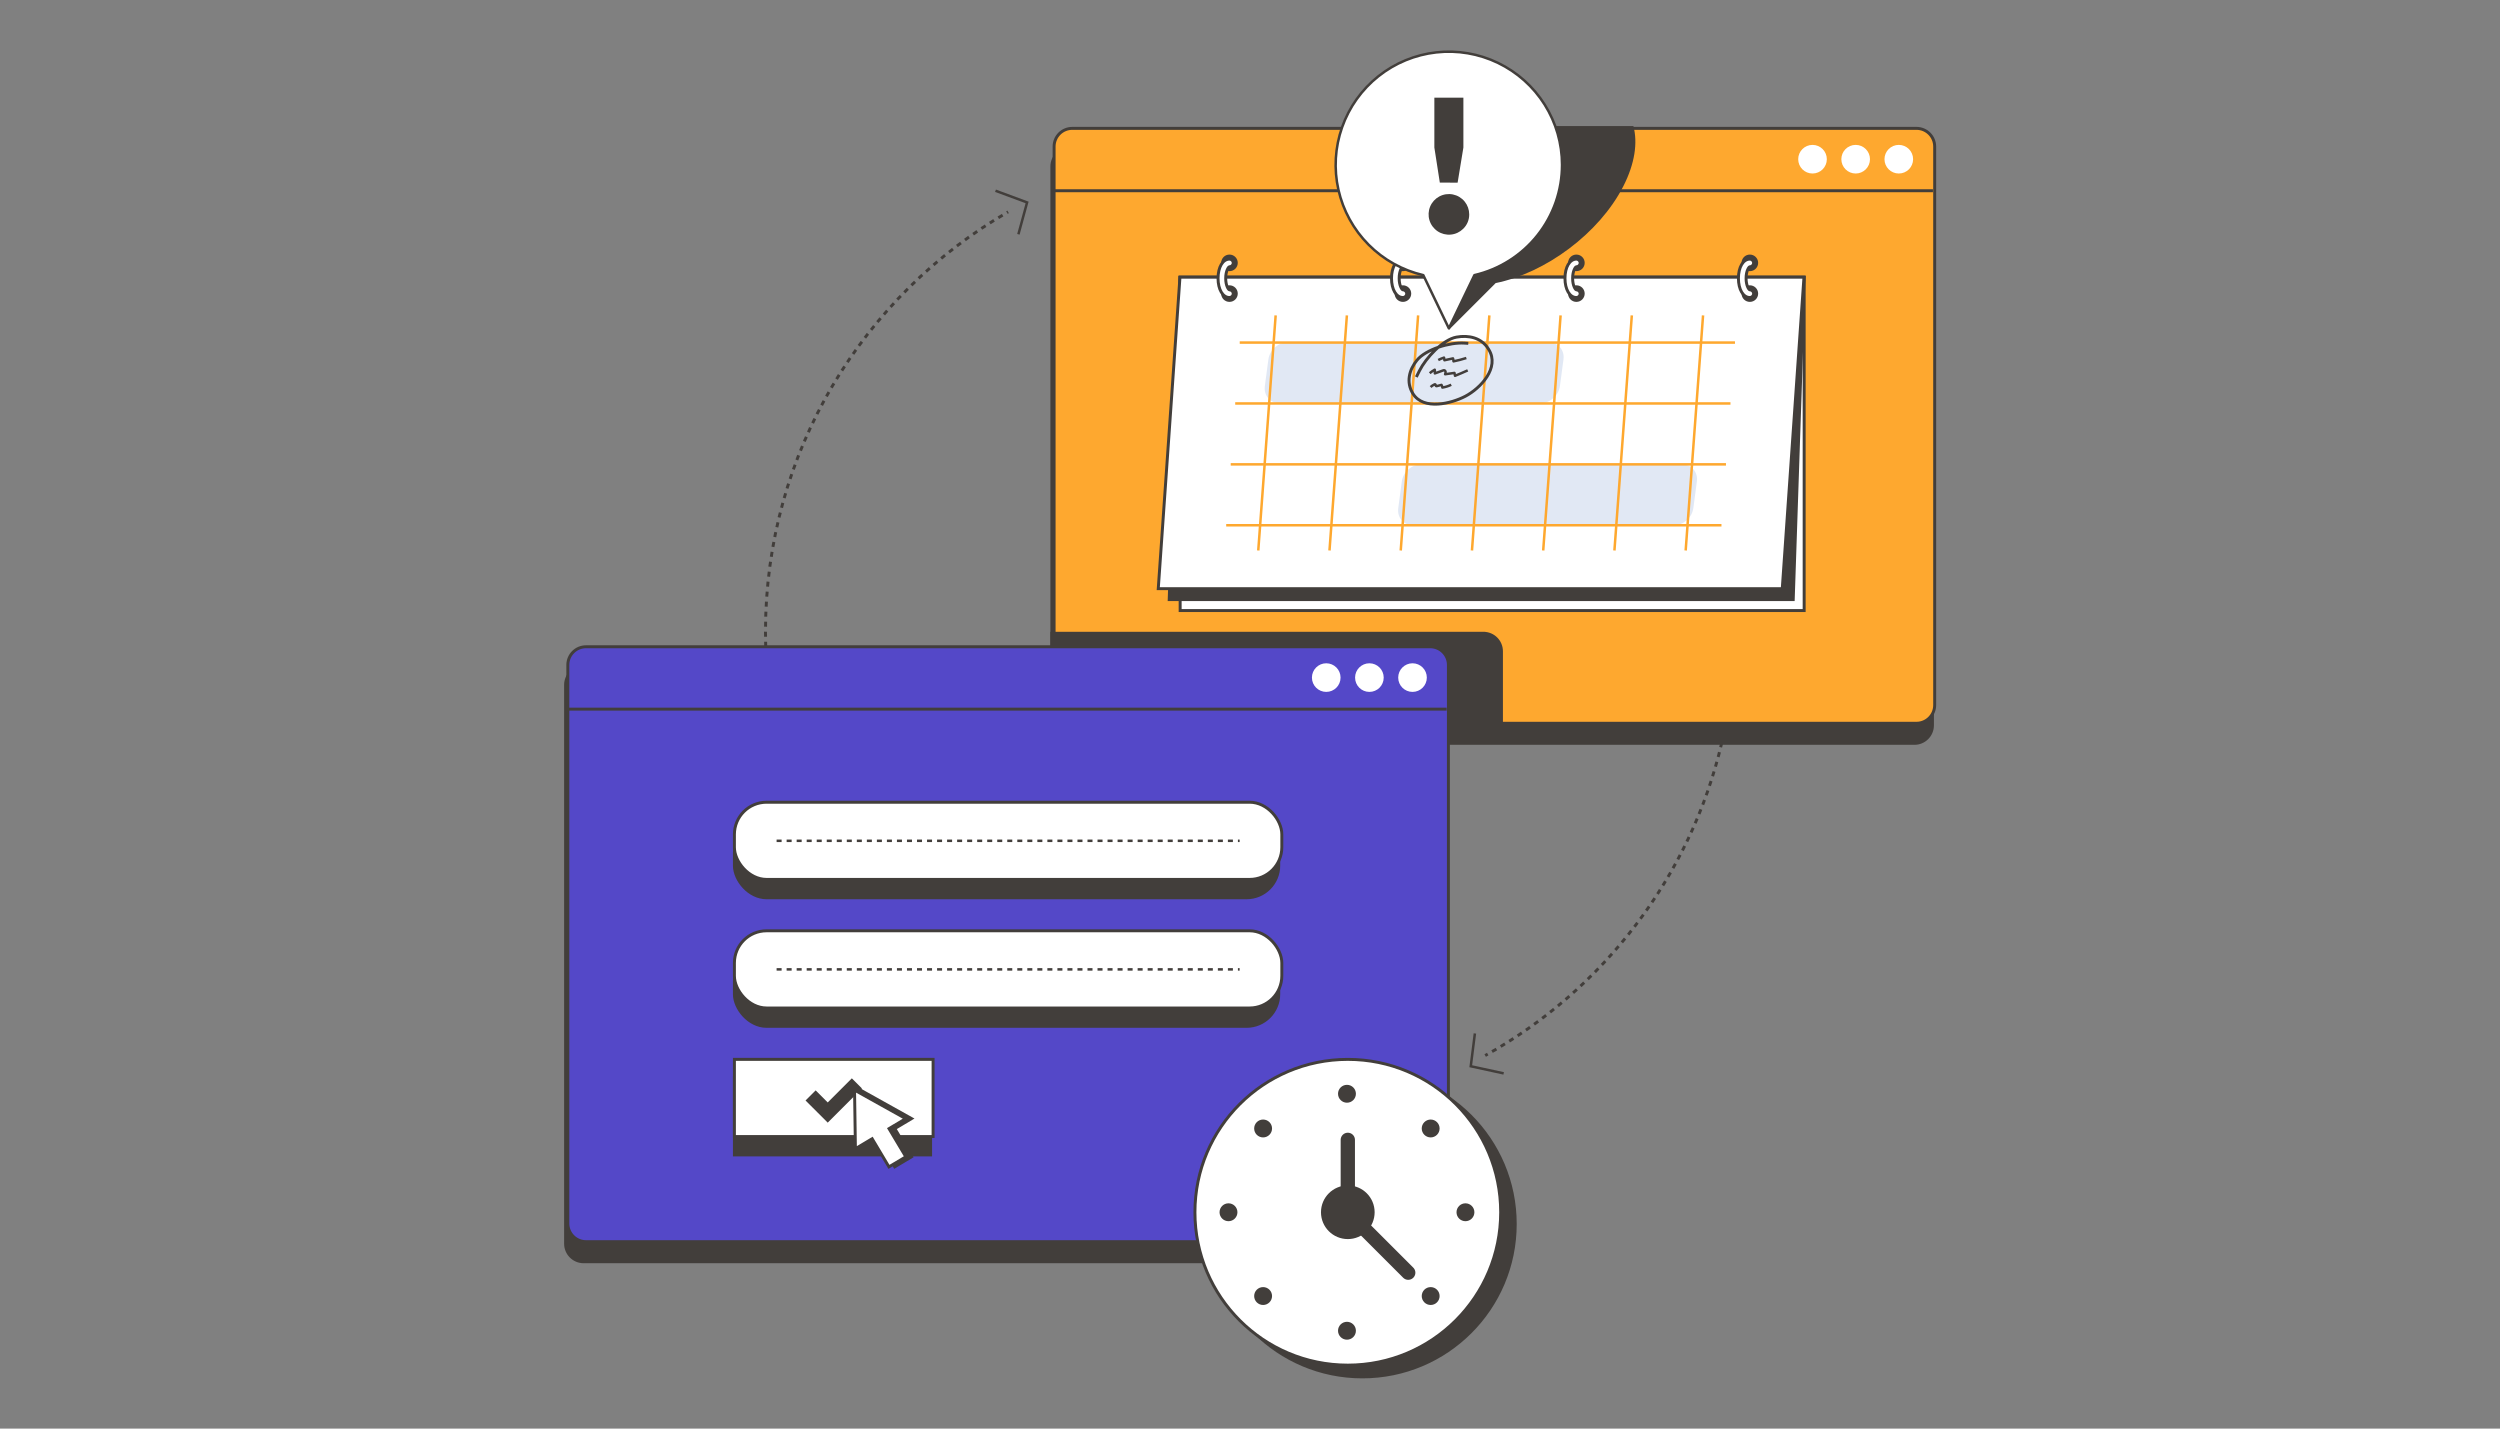 <?xml version="1.0" encoding="UTF-8"?>
<svg id="Layer_1" data-name="Layer 1" xmlns="http://www.w3.org/2000/svg" viewBox="0 0 3500 2000">
  <rect x="0" y="0" width="3500" height="2000" fill="#808080" stroke="none"/>
  <defs>
    <style>
      .cls-1 {
        stroke: #fea82f;
      }

      .cls-1, .cls-2, .cls-3, .cls-4, .cls-5, .cls-6, .cls-7, .cls-8, .cls-9, .cls-10, .cls-11, .cls-12, .cls-13 {
        stroke-miterlimit: 10;
      }

      .cls-1, .cls-3, .cls-14, .cls-7, .cls-8, .cls-10, .cls-11, .cls-12 {
        fill: none;
      }

      .cls-1, .cls-14, .cls-10, .cls-15, .cls-11 {
        stroke-width: 3.52px;
      }

      .cls-16, .cls-9, .cls-15 {
        fill: #fff;
      }

      .cls-2 {
        fill: #fea82f;
      }

      .cls-2, .cls-3, .cls-14, .cls-4, .cls-5, .cls-6, .cls-7, .cls-8, .cls-9, .cls-10, .cls-15, .cls-11, .cls-12, .cls-13 {
        stroke: #423e3b;
      }

      .cls-2, .cls-5, .cls-7, .cls-8, .cls-9, .cls-13 {
        stroke-width: 4.15px;
      }

      .cls-3, .cls-4 {
        stroke-width: 4.15px;
      }

      .cls-17, .cls-4, .cls-5 {
        fill: #423e3b;
      }

      .cls-18 {
        fill: #e1e8f4;
      }

      .cls-14, .cls-15 {
        stroke-linejoin: round;
      }

      .cls-6 {
        stroke-linecap: round;
      }

      .cls-6, .cls-12 {
        stroke-width: 20px;
      }

      .cls-8 {
        stroke-dasharray: 0 0 7.02 7.02;
      }

      .cls-11 {
        stroke-dasharray: 0 0 7.02 7.02;
      }

      .cls-13 {
        fill: #5448c8;
      }
    </style>
  </defs>
  <path class="cls-8" d="m2410.58,1039.35c-44,188.47-166.58,346.73-331.31,438.37"/>
  <path class="cls-8" d="m1071.99,905.45c-.21-6.95-.32-13.93-.32-20.93,0-251.3,136.65-470.68,339.69-587.89"/>
  <path class="cls-4" d="m2680.19,207.83h-1182.35c-13.93,0-25.22,11.29-25.22,25.22v782.42c0,13.93,11.29,25.22,25.22,25.22h1182.35c13.93,0,25.23-11.29,25.23-25.22V233.06c0-13.93-11.29-25.22-25.23-25.22Z"/>
  <path class="cls-2" d="m2683.1,179.71h-1181.91c-14.05,0-25.45,11.39-25.45,25.45v781.97c0,14.05,11.39,25.45,25.45,25.45h1181.91c14.05,0,25.45-11.39,25.45-25.45V205.16c0-14.05-11.4-25.45-25.45-25.45Z"/>
  <path class="cls-3" d="m2706.12,267.03h-1233.89"/>
  <path class="cls-16" d="m2537.53,242.92c11.07,0,20.04-8.97,20.04-20.04s-8.97-20.04-20.04-20.04-20.04,8.97-20.04,20.04,8.97,20.04,20.04,20.04Z"/>
  <path class="cls-16" d="m2597.93,242.92c11.07,0,20.04-8.97,20.04-20.04s-8.97-20.04-20.04-20.04-20.04,8.97-20.04,20.04,8.97,20.04,20.04,20.04Z"/>
  <path class="cls-16" d="m2658.31,242.92c11.07,0,20.04-8.97,20.04-20.04s-8.97-20.04-20.04-20.04-20.04,8.97-20.04,20.04,8.97,20.04,20.04,20.04Z"/>
  <path class="cls-9" d="m2525.82,854.77v-466.65h-873.61v466.65h873.61Z"/>
  <path class="cls-5" d="m2510.5,839.45l15.13-451.32h-873.61l-15.13,451.32h873.61Z"/>
  <path class="cls-9" d="m2495.18,824.12l30.38-436.05h-873.61l-30.38,436.05h873.61Z"/>
  <path class="cls-17" d="m2272.61,260.82c-33.75,66.02-108.71,121.21-178.71,135.51l-65.37,65.37,1.45-65.37c-55.4-14.25-73.96-69.49-40.24-135.51,16.16-31.73,41.94-60.93,72.05-84.31h224.96c6.22,23.38,2.05,52.58-14.14,84.31Z"/>
  <g>
    <circle class="cls-5" cx="1721.26" cy="368.01" r="9.54"/>
    <circle class="cls-5" cx="1721.26" cy="411.04" r="9.54"/>
    <path class="cls-9" d="m1721.16,416.52c-9.22,0-15.91-11.3-15.91-26.88s6.69-26.88,15.91-26.88c2.96,0,5.36,2.4,5.36,5.36s-2.4,5.36-5.36,5.36c-1.2.2-5.18,5.63-5.18,16.15s3.98,15.95,5.19,16.15c2.96,0,5.36,2.4,5.36,5.36s-2.41,5.36-5.37,5.36Z"/>
  </g>
  <g>
    <circle class="cls-5" cx="1964.1" cy="368.01" r="9.54"/>
    <circle class="cls-5" cx="1964.1" cy="411.04" r="9.54"/>
    <path class="cls-9" d="m1964.01,416.52c-9.22,0-15.91-11.3-15.91-26.88s6.69-26.88,15.91-26.88c2.96,0,5.36,2.4,5.36,5.36s-2.4,5.36-5.36,5.36c-1.2.2-5.18,5.63-5.18,16.15s3.98,15.95,5.19,16.15c2.96,0,5.36,2.4,5.36,5.36s-2.41,5.36-5.37,5.36Z"/>
  </g>
  <g>
    <circle class="cls-5" cx="2206.95" cy="368.01" r="9.54"/>
    <circle class="cls-5" cx="2206.95" cy="411.04" r="9.54"/>
    <path class="cls-9" d="m2206.86,416.52c-9.22,0-15.91-11.3-15.91-26.88s6.69-26.88,15.91-26.88c2.96,0,5.36,2.4,5.36,5.36s-2.4,5.36-5.36,5.36c-1.2.2-5.18,5.63-5.18,16.15s3.98,15.95,5.19,16.15c2.96,0,5.36,2.4,5.36,5.36s-2.41,5.36-5.37,5.36Z"/>
  </g>
  <g>
    <circle class="cls-5" cx="2449.8" cy="368.01" r="9.54"/>
    <circle class="cls-5" cx="2449.8" cy="411.04" r="9.54"/>
    <path class="cls-9" d="m2449.7,416.52c-9.22,0-15.91-11.3-15.91-26.88s6.69-26.88,15.91-26.88c2.96,0,5.36,2.4,5.36,5.36s-2.4,5.36-5.36,5.36c-1.2.2-5.18,5.63-5.18,16.15s3.98,15.95,5.19,16.15c2.96,0,5.36,2.4,5.36,5.36s-2.41,5.36-5.37,5.36Z"/>
  </g>
  <path class="cls-15" d="m2186.84,230.71c-.02-29.8-8.44-58.99-24.3-84.22-15.86-25.23-38.51-45.48-65.36-58.42-26.85-12.94-56.8-18.05-86.41-14.73-29.61,3.31-57.7,14.91-81.02,33.46-23.32,18.55-40.94,43.3-50.84,71.41-9.89,28.11-11.66,58.44-5.1,87.51,6.57,29.07,21.19,55.7,42.21,76.83,21.01,21.13,47.56,35.91,76.59,42.64l35.77,74.47,35.8-74.47c34.89-8.1,66.02-27.77,88.29-55.83,22.27-28.05,34.39-62.82,34.37-98.65Z"/>
  <path class="cls-17" d="m2048.5,320.3c-4.67,4.63-10.79,7.51-17.34,8.13-6.55.62-13.11-1.04-18.56-4.71-5.46-3.67-9.48-9.11-11.37-15.41-1.89-6.3-1.55-13.06.97-19.12,2.52-6.07,7.08-11.08,12.88-14.17,5.8-3.09,12.5-4.08,18.94-2.8,6.45,1.29,12.25,4.77,16.43,9.85,4.17,5.08,6.45,11.45,6.46,18.03.05,3.76-.67,7.49-2.12,10.97-1.45,3.47-3.58,6.62-6.29,9.23h0Zm-32.75-64.64l-7.65-49.13v-69.79h40.65v69.79l-8.08,49.18-24.91-.05Z"/>
  <path class="cls-18" d="m2156.74,564.49h-365.19c-13.23,0-22.53-10.73-20.77-23.96l4.97-37.34c1.76-13.23,13.92-23.96,27.15-23.96h365.19c13.23,0,22.53,10.73,20.77,23.96l-4.97,37.34c-1.76,13.23-13.92,23.96-27.15,23.96Z"/>
  <path class="cls-18" d="m2343.52,735.36h-365.19c-13.23,0-22.53-10.73-20.77-23.96l4.97-37.34c1.76-13.23,13.92-23.96,27.15-23.96h365.19c13.23,0,22.53,10.73,20.77,23.96l-4.97,37.34c-1.76,13.23-13.92,23.96-27.15,23.96Z"/>
  <path class="cls-1" d="m1735.6,479.6h693.37"/>
  <path class="cls-1" d="m1729.29,564.85h693.37"/>
  <path class="cls-1" d="m1722.99,650.1h693.37"/>
  <path class="cls-1" d="m1716.68,735.36h693.37"/>
  <path class="cls-1" d="m2384.28,441.56l-24.35,329.12"/>
  <line class="cls-1" x1="2284.55" y1="441.56" x2="2260.2" y2="770.68"/>
  <line class="cls-1" x1="2184.83" y1="441.56" x2="2160.48" y2="770.68"/>
  <line class="cls-1" x1="2085.1" y1="441.56" x2="2060.75" y2="770.68"/>
  <line class="cls-1" x1="1985.37" y1="441.56" x2="1961.02" y2="770.68"/>
  <line class="cls-1" x1="1885.64" y1="441.56" x2="1861.29" y2="770.68"/>
  <path class="cls-1" d="m1785.92,441.56l-24.35,329.12"/>
  <path class="cls-7" d="m2055.61,480.69l-5.32-.35c-20.7-1.38-54.28,8.76-66.63,24.05-10.83,13.41-15.54,30.75-5.48,46.83h0c14.84,23.71,53.87,13.73,73.34,3.51h0c20.97-11.01,48.69-39.91,32.71-65.47l-.55-.88c-9.79-15.66-27.53-19.47-44.57-16.43-19.21,3.43-42.94,29.26-51.88,47.12l-4.37,8.74"/>
  <path class="cls-14" d="m2013.56,504.04c2.59-1.33,5.28-2.46,8.04-3.38.21,1.23.42,2.45.64,3.68,3.98-.86,7.97-1.71,11.95-2.57.46,1.32.71,2.71.74,4.1,6.06-1.2,12.05-2.76,17.94-4.65"/>
  <path class="cls-14" d="m2001.6,522.48c2.18-1.83,4.53-3.47,7-4.89.27,1.71.34,3.44.21,5.17,3.8-1.36,7.6-2.72,11.4-4.09.51-.18,1.04-.37,1.57-.31,1.1.11,1.89,1.22,2.02,2.32s-.25,2.19-.62,3.24c4.35-.61,8.7-1.21,13.05-1.82.27,1.34.53,2.68.8,4.02,5.98-2.39,11.91-4.92,17.77-7.59"/>
  <path class="cls-14" d="m2002.83,541.84c1.58-1.48,3.4-2.7,5.37-3.61.38-.18.84-.34,1.22-.14.78.42.3,1.83,1.01,2.35.37.27.88.17,1.32.05,2.11-.55,4.22-1.09,6.33-1.64.69,1.13,1.12,2.41,1.26,3.73,4.29-.68,8.47-2,12.37-3.92"/>
  <path class="cls-4" d="m1999.41,933.58H817.06c-13.93,0-25.22,11.29-25.22,25.22v782.42c0,13.93,11.29,25.22,25.22,25.22h1182.35c13.93,0,25.23-11.29,25.23-25.22v-782.42c0-13.93-11.29-25.22-25.23-25.22Z"/>
  <path class="cls-4" d="m2076.81,886.59h-604.19v125.99h629.41s0,0,0,0v-100.76c0-13.93-11.29-25.22-25.22-25.22Z"/>
  <path class="cls-13" d="m2002.32,905.46H820.41c-14.05,0-25.45,11.39-25.45,25.45v781.97c0,14.05,11.39,25.45,25.45,25.45h1181.91c14.05,0,25.45-11.39,25.45-25.45v-781.97c0-14.05-11.4-25.45-25.45-25.45Z"/>
  <path class="cls-3" d="m2025.34,992.78H791.45"/>
  <path class="cls-16" d="m1856.74,968.67c11.07,0,20.04-8.97,20.04-20.04s-8.97-20.04-20.04-20.04-20.04,8.97-20.04,20.04,8.97,20.04,20.04,20.04Z"/>
  <path class="cls-16" d="m1917.15,968.67c11.07,0,20.04-8.97,20.04-20.04s-8.97-20.04-20.04-20.04-20.04,8.97-20.04,20.04,8.97,20.04,20.04,20.04Z"/>
  <path class="cls-16" d="m1977.52,968.67c11.07,0,20.04-8.97,20.04-20.04s-8.97-20.04-20.04-20.04-20.04,8.97-20.04,20.04,8.97,20.04,20.04,20.04Z"/>
  <rect class="cls-5" x="1028.17" y="1508.83" width="274.66" height="108.05" transform="translate(2331 3125.71) rotate(180)"/>
  <rect class="cls-9" x="1028.17" y="1483.13" width="278.15" height="108.05" transform="translate(2334.49 3074.3) rotate(180)"/>
  <polyline class="cls-12" points="1134.83 1533.6 1158.81 1557.57 1199.66 1516.73"/>
  <rect class="cls-5" x="1028.17" y="1328.82" width="762.05" height="108.05" rx="45" ry="45"/>
  <rect class="cls-9" x="1028.17" y="1303.12" width="766.38" height="108.05" rx="45" ry="45"/>
  <path class="cls-11" d="m1087.24,1357.14h648.26"/>
  <rect class="cls-5" x="1028.17" y="1148.82" width="762.05" height="108.05" rx="45" ry="45"/>
  <rect class="cls-9" x="1028.17" y="1123.11" width="766.38" height="108.05" rx="45" ry="45"/>
  <path class="cls-11" d="m1087.24,1177.14h648.26"/>
  <polygon class="cls-5" points="1276.12 1566.01 1204.43 1526.02 1205.65 1608.1 1229.07 1594.11 1252.61 1633.52 1276.24 1619.41 1252.7 1580 1276.12 1566.01"/>
  <polygon class="cls-9" points="1268.05 1566.1 1196.36 1526.12 1197.58 1608.2 1221 1594.21 1244.54 1633.62 1268.17 1619.51 1244.63 1580.09 1268.05 1566.1"/>
  <circle class="cls-5" cx="1907.29" cy="1713.61" r="214.03"/>
  <circle class="cls-9" cx="1886.93" cy="1697.16" r="214.03"/>
  <circle class="cls-17" cx="1886.93" cy="1697.16" r="37.56"/>
  <line class="cls-6" x1="1886.93" y1="1695.39" x2="1886.93" y2="1595.79"/>
  <line class="cls-6" x1="1901.09" y1="1711.33" x2="1971.52" y2="1781.75"/>
  <circle class="cls-17" cx="1719.88" cy="1697.16" r="12.52"/>
  <circle class="cls-17" cx="2051.63" cy="1697.16" r="12.52"/>
  <circle class="cls-17" cx="1885.75" cy="1531.28" r="12.52"/>
  <circle class="cls-17" cx="1885.75" cy="1863.04" r="12.52"/>
  <circle class="cls-17" cx="1768.35" cy="1579.87" r="12.52"/>
  <circle class="cls-17" cx="2002.94" cy="1814.45" r="12.52"/>
  <circle class="cls-17" cx="2002.94" cy="1579.87" r="12.52"/>
  <circle class="cls-17" cx="1768.35" cy="1814.45" r="12.52"/>
  <path class="cls-10" d="m1393.7,267.04l44.23,16.37-12.18,44.62"/>
  <path class="cls-10" d="m2105.14,1502.74l-46.09-10,5.8-45.89"/>
</svg>